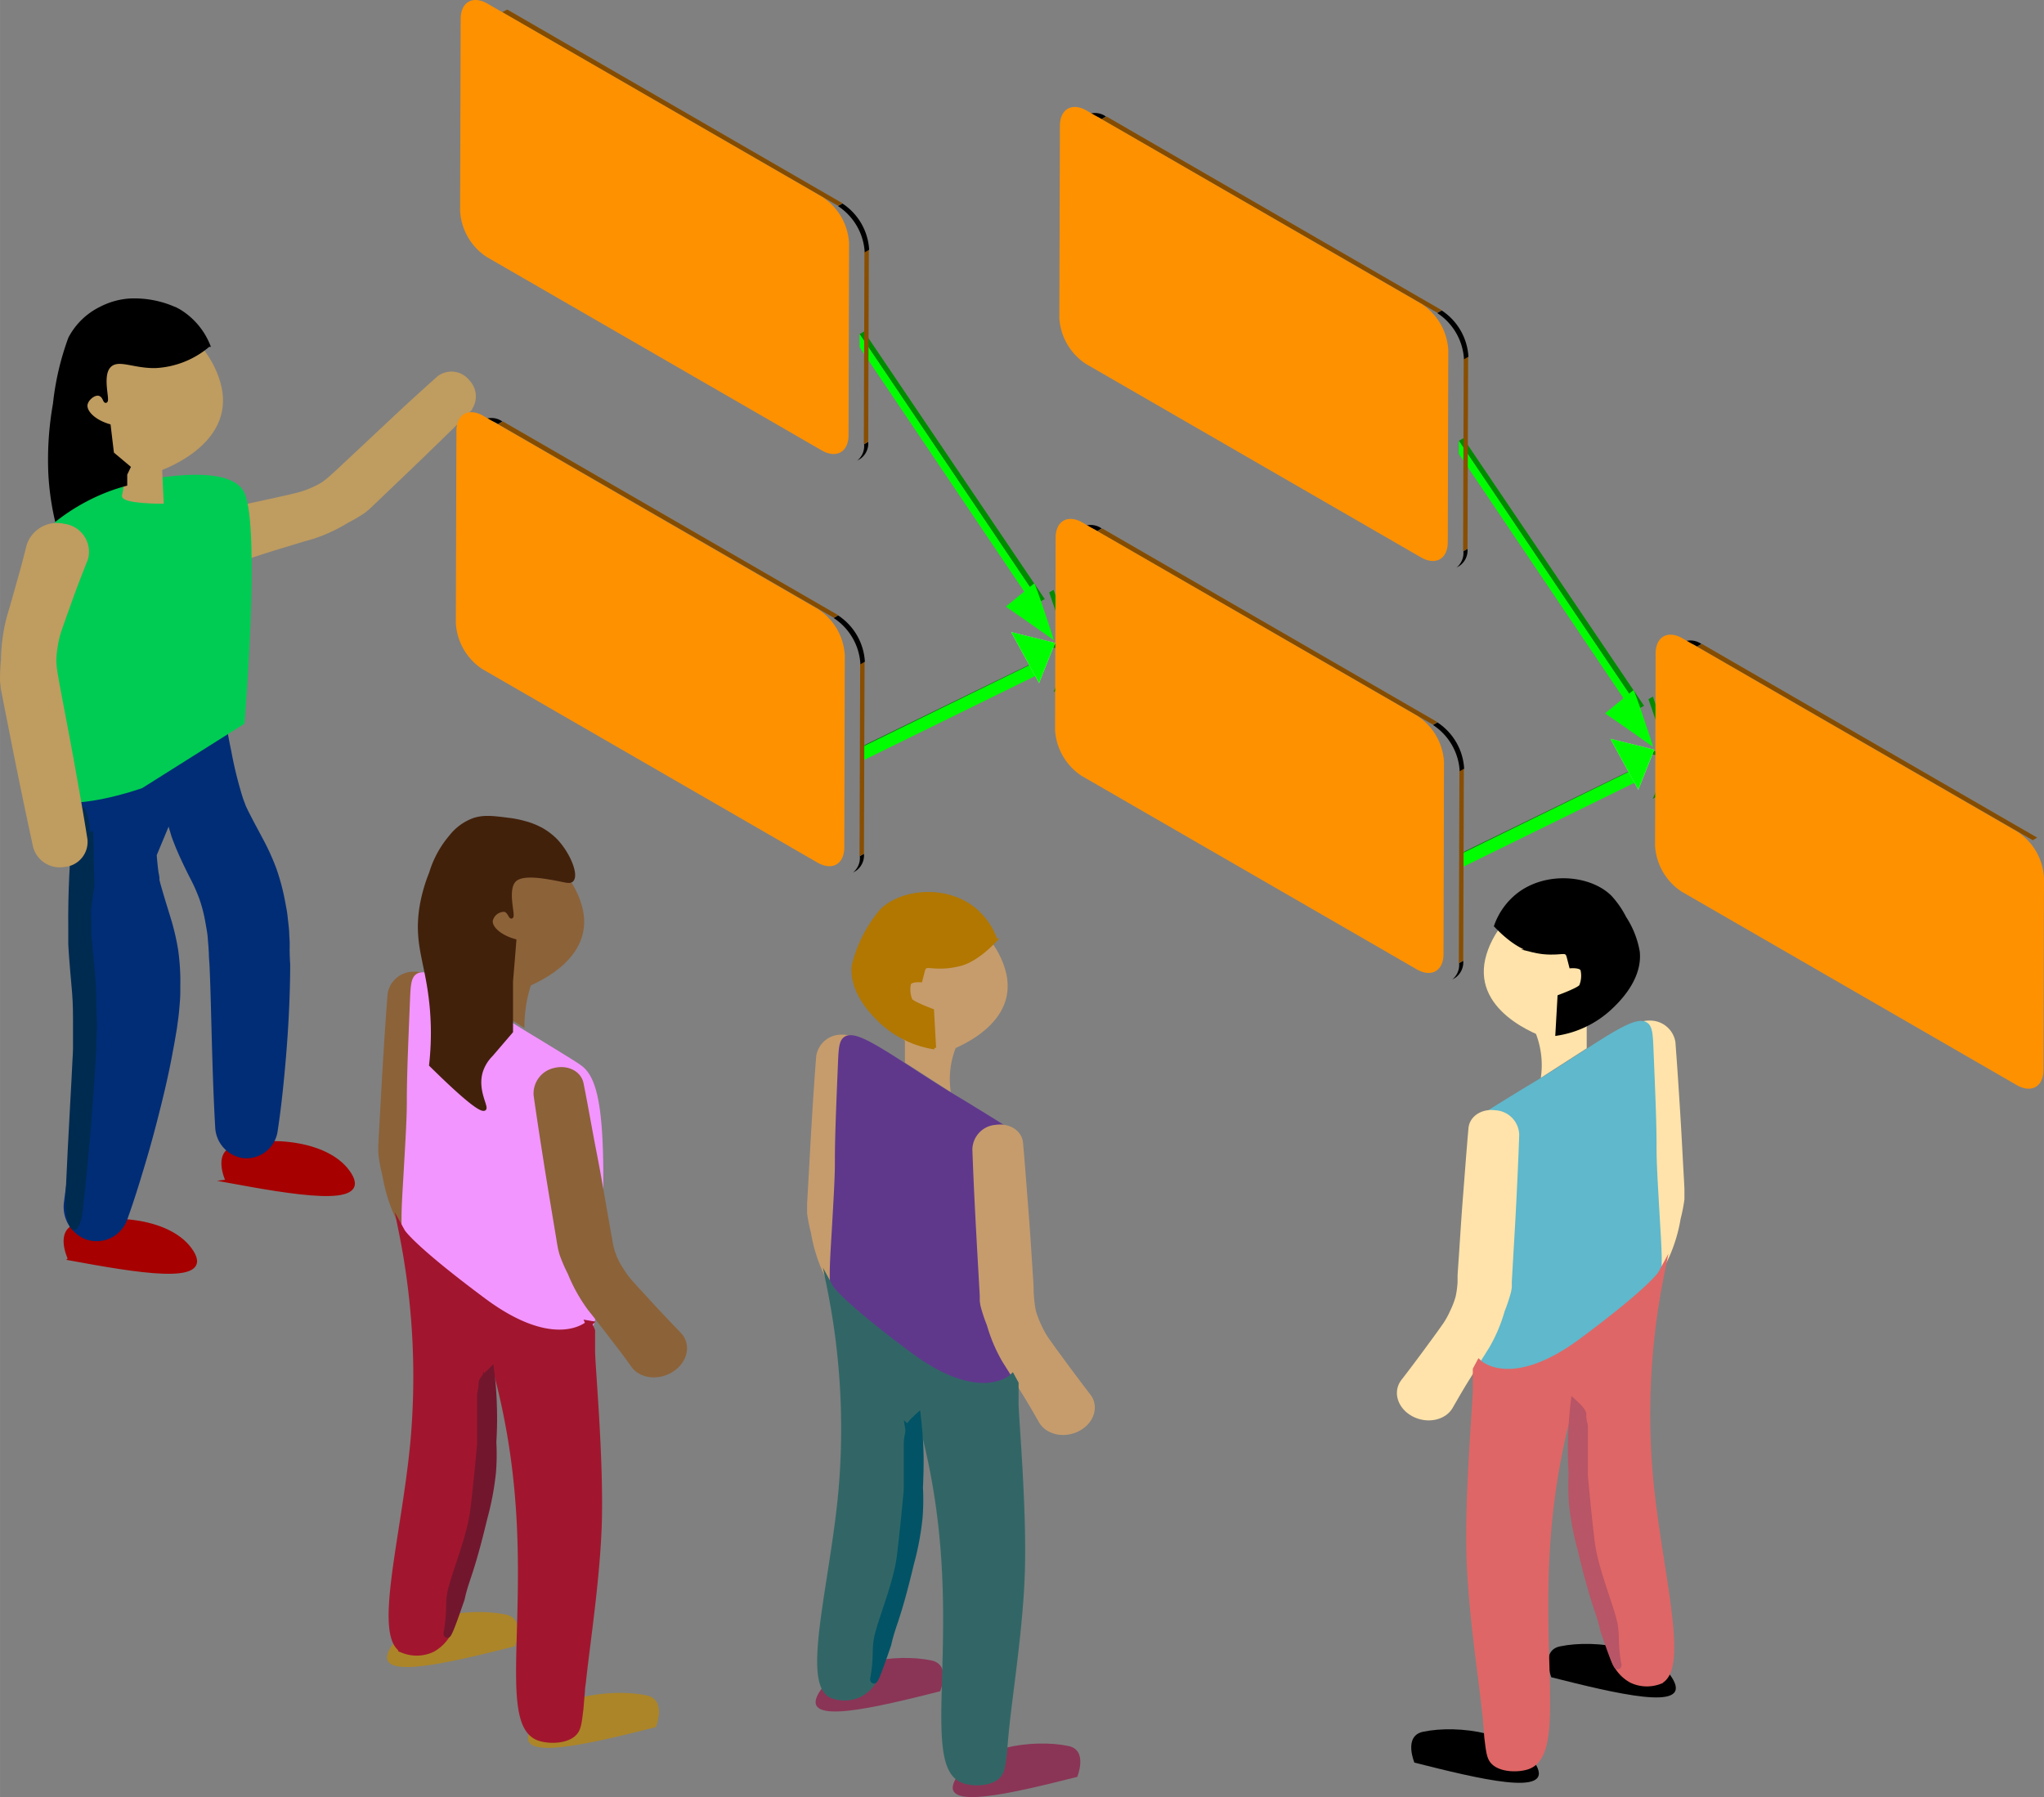 <?xml version="1.0" encoding="UTF-8"?>
<svg width="85.984mm" height="75.6mm" version="1.1" viewBox="0 0 85.983 75.601" xmlns="http://www.w3.org/2000/svg">
<rect x="0" y="0" width="85.983" height="75.601" fill="#808080" stroke="none"/>
<defs>
<clipPath id="d" transform="translate(0)">
<path class="cls-1" d="m1503.4 876.92 0.71-0.41a3 3 0 0 1 3 0.29l-0.71 0.41a3 3 0 0 0 -3 -0.29z"/>
</clipPath>
<clipPath id="e" transform="translate(0)">
<path class="cls-1" d="m1563.3 948.12-0.7 0.41a3 3 0 0 0 1.25 -2.72l0.7-0.41a3 3 0 0 1 -1.25 2.72z"/>
</clipPath>
<clipPath id="f" transform="translate(0)">
<path class="cls-1" d="m1559.7 908 0.71-0.41a9.43 9.43 0 0 1 4.24 7.34l-0.71 0.41a9.38 9.38 0 0 0 -4.24 -7.34z"/>
</clipPath>
</defs>
<path class="cls-60" d="m2.922 52.957c2.781 0.511 6.014 1.079 5.162-0.288-0.852-1.368-3.41-1.566-4.884-1.114-0.836 0.254-0.278 1.402-0.278 1.402z" fill="#a60000" stroke="#a60000" stroke-miterlimit="10" stroke-width=".132px"/>
<path class="cls-60" d="m9.558 49.687c2.783 0.511 6.017 1.079 5.165-0.288-0.852-1.368-3.41-1.564-4.884-1.114-0.836 0.246-0.28 1.402-0.28 1.402z" fill="#a60000" stroke="#a60000" stroke-miterlimit="10" stroke-width=".132px"/>
<path class="cls-61" d="m12.185 39.937v-0.312l-0.019-0.325c0-0.204-0.04-0.463-0.064-0.704-0.024-0.241-0.064-0.429-0.106-0.654a9.377 9.377 0 0 0 -0.365 -1.386 9.79 9.79 0 0 0 -0.569 -1.257c-0.185-0.352-0.352-0.654-0.511-0.966l-0.119-0.23c-0.021-0.05-0.045-0.101-0.069-0.148l-0.019-0.037-0.019-0.05-0.034-0.095c-0.024-0.064-0.05-0.124-0.074-0.198a16.682 16.682 0 0 1 -0.487 -1.966c-0.074-0.349-0.14-0.706-0.204-1.058l-0.191-1.058v-0.045a1.323 1.323 0 0 0 -2.625 0.143c-0.016 0.222-0.026 0.415-0.034 0.622-0.008 0.206 0 0.405-0.013 0.606 0 0.405 0 0.812 0.029 1.222a13.875 13.875 0 0 0 0.352 2.548c0.024 0.111 0.058 0.23 0.095 0.347l0.053 0.177 0.026 0.087 0.034 0.095 0.148 0.378 0.124 0.286c0.169 0.376 0.349 0.746 0.511 1.058a6.956 6.956 0 0 1 0.36 0.826 6.114 6.114 0 0 1 0.22 0.828c0.029 0.151 0.058 0.325 0.085 0.479 0.026 0.153 0.037 0.265 0.048 0.442l0.021 0.249 0.016 0.265c0 0.177 0.021 0.355 0.029 0.529 0.032 0.728 0.053 1.479 0.071 2.233 0.042 1.506 0.079 3.037 0.167 4.553a1.371 1.371 0 0 0 1.111 1.291 1.323 1.323 0 0 0 1.519 -1.154c0.119-0.778 0.204-1.542 0.278-2.318 0.074-0.775 0.135-1.548 0.177-2.328 0.042-0.781 0.069-1.564 0.069-2.368-0.016-0.193-0.019-0.4-0.024-0.606z" fill="#002d76" stroke-width=".265"/>
<path class="cls-61" d="m7.494 39.967a10.163 10.163 0 0 0 -0.336 -1.415c-0.122-0.402-0.233-0.749-0.333-1.103l-0.077-0.265c-0.013-0.056-0.026-0.111-0.042-0.169v-0.095l-0.016-0.106c-0.013-0.071-0.029-0.138-0.037-0.222-0.024-0.193-0.045-0.402-0.061-0.616l0.529-1.27-0.183-2.749h-0.41a1.447 1.447 0 0 0 -0.992 -1.238 1.381 1.381 0 0 0 -1.722 0.997c-0.061 0.225-0.108 0.421-0.159 0.63s-0.093 0.413-0.135 0.619c-0.077 0.418-0.153 0.836-0.209 1.262a14.729 14.729 0 0 0 -0.143 2.693c0 0.119 0.016 0.249 0.029 0.378l0.019 0.193v0.095l0.019 0.106 0.074 0.421 0.074 0.32c0.098 0.423 0.212 0.844 0.312 1.212a7.866 7.866 0 0 1 0.209 0.923 6.591 6.591 0 0 1 0.061 0.9v0.511c0 0.161-0.013 0.278-0.037 0.463l-0.029 0.265-0.034 0.265c-0.024 0.185-0.048 0.37-0.077 0.561-0.111 0.754-0.238 1.532-0.368 2.31-0.265 1.556-0.529 3.138-0.728 4.715a1.471 1.471 0 0 0 0.886 1.569 1.368 1.368 0 0 0 1.786 -0.855c0.278-0.77 0.513-1.54 0.746-2.318 0.233-0.778 0.442-1.561 0.64-2.355 0.198-0.794 0.381-1.587 0.529-2.418 0.042-0.204 0.077-0.418 0.114-0.63 0.016-0.108 0.037-0.209 0.053-0.323l0.045-0.336c0.032-0.212 0.053-0.487 0.074-0.738 0.021-0.251 0.019-0.452 0.019-0.693a9.382 9.382 0 0 0 -0.09 -1.492z" fill="#002d76" stroke-width=".265"/>
<path class="cls-62" d="m19.715 17.287c-0.638 0.638-1.286 1.267-1.934 1.894-0.648 0.627-1.302 1.246-1.953 1.871l-0.243 0.233-0.071 0.066-0.082 0.071c-0.053 0.042-0.106 0.09-0.161 0.127a7.39 7.39 0 0 1 -0.675 0.392 6.668 6.668 0 0 1 -1.423 0.661l-0.339 0.098-0.331 0.098-0.659 0.201q-0.659 0.198-1.31 0.418a1.143 1.143 0 0 1 -1.36 -0.688 0.95 0.95 0 0 1 0.529 -1.323l0.111-0.029c0.455-0.087 0.91-0.18 1.36-0.283l0.677-0.148 0.339-0.077 0.328-0.079a3.77 3.77 0 0 0 0.529 -0.18 3.717 3.717 0 0 0 0.529 -0.265 3.969 3.969 0 0 0 0.447 -0.37l0.098-0.087 0.098-0.09 0.246-0.23c0.659-0.616 1.323-1.238 1.976-1.852s1.323-1.225 1.995-1.826a0.892 0.892 0 0 1 1.254 0.148 0.91 0.91 0 0 1 0.024 1.249z" fill="#bf9c60" stroke="#bf9c60" stroke-miterlimit="10" stroke-width=".132px"/>
<path class="cls-63" d="m5.076 20.417c0.069-0.021-2.291 0.579-2.987 1.889-0.696 1.31-1.323 10.337-0.31 11.163 1.013 0.826 4.202-0.315 4.202-0.315l4.302-2.709s0.685-8.202 0-9.708c-0.685-1.506-5.207-0.32-5.207-0.32z" fill="#00cc53" stroke-width=".265"/>
<path class="cls-62" d="m5.428 18.587s-0.13 1.953-0.23 2.246c-0.101 0.294 1.619 0.294 1.619 0.294l-0.164-3.532z" fill="#bf9c60" stroke="#bf9c60" stroke-miterlimit="10" stroke-width=".132px"/>
<path class="cls-64" d="m3.867 13.787s-1.741 2.349-0.677 3.643c1.064 1.294 2.545 2.688 3.265 2.471 0.72-0.217 3.527-1.365 2.81-3.831s-3.868-4.027-5.397-2.283z" fill="#bf9c60" stroke-width=".265"/>
<path class="cls-40" d="m8.775 14.527a3.03 3.03 0 0 0 -1.252 -1.463l-0.079-0.042a4.178 4.178 0 0 0 -2.006 -0.397 3.098 3.098 0 0 0 -1.217 0.349 2.91 2.91 0 0 0 -1.286 1.259 11.541 11.541 0 0 0 -0.643 2.76 13.433 13.433 0 0 0 -0.193 2.947 11.311 11.311 0 0 0 0.265 1.902 8.443 8.443 0 0 1 1.392 -0.878 8.02 8.02 0 0 1 1.529 -0.585v-0.426l0.14-0.294-0.696-0.585c-0.048-0.389-0.093-0.781-0.14-1.169-0.64-0.188-1.013-0.579-0.974-0.878 0.034-0.243 0.349-0.497 0.558-0.439 0.209 0.058 0.217 0.307 0.278 0.294 0.119-0.029-0.225-1.058 0.138-1.463 0.362-0.405 0.995 0.016 1.947 0a3.725 3.725 0 0 0 2.238 -0.892z" stroke="#000" stroke-miterlimit="10" stroke-width=".132px"/>
<path class="cls-56" d="m4.041 41.627c-0.021-0.434-0.058-0.841-0.09-1.172s-0.064-0.622-0.09-0.913l-0.021-0.22v-0.5c0-0.161-0.013-0.333-0.016-0.511l0.146-1.058-0.05-2.275h-0.143c-0.016-0.471-0.116-0.884-0.265-1.024-0.198-0.188-0.407 0.183-0.466 0.823-0.016 0.188-0.029 0.349-0.042 0.529-0.013 0.18-0.024 0.341-0.037 0.513-0.021 0.344-0.04 0.691-0.056 1.042-0.032 0.706-0.05 1.426-0.04 2.233v0.638l0.021 0.349 0.019 0.265c0.026 0.349 0.058 0.699 0.085 1.003s0.048 0.529 0.058 0.767c0.011 0.238 0.016 0.468 0.016 0.743v1.249c0 0.153-0.013 0.304-0.021 0.463-0.029 0.627-0.064 1.27-0.101 1.913-0.069 1.288-0.14 2.598-0.196 3.905-0.024 0.548 0.071 1.095 0.238 1.296 0.167 0.201 0.41-0.079 0.484-0.706 0.074-0.627 0.138-1.275 0.201-1.918 0.064-0.643 0.119-1.294 0.172-1.95 0.053-0.656 0.103-1.323 0.146-2.003 0-0.169 0.021-0.344 0.032-0.529 0-0.09 0-0.175 0.013-0.265l0.013-0.28c0-0.175 0-0.4 0.019-0.609s0-0.376 0-0.577c-0.013-0.368-0.029-0.788-0.029-1.222z" fill="#002b50" stroke-width=".265"/>
<path class="cls-62" d="m1.461 35.637c-0.225-1.019-0.437-2.04-0.646-3.059-0.209-1.019-0.405-2.045-0.611-3.067l-0.074-0.384-0.021-0.108-0.019-0.124c0-0.079-0.021-0.161-0.024-0.238a8.133 8.133 0 0 1 0.04 -0.892 7.321 7.321 0 0 1 0.238 -1.781l0.114-0.386c0.037-0.124 0.074-0.265 0.108-0.376l0.212-0.757c0.146-0.503 0.278-1.008 0.405-1.516a1.275 1.275 0 0 1 1.513 -0.847 1.125 1.125 0 0 1 0.958 1.339 0.894 0.894 0 0 1 -0.042 0.127c-0.193 0.492-0.386 0.982-0.566 1.476l-0.265 0.738c-0.045 0.124-0.09 0.249-0.132 0.373l-0.127 0.362a3.688 3.688 0 0 0 -0.151 0.616 4.175 4.175 0 0 0 -0.069 0.683 4.345 4.345 0 0 0 0.082 0.661l0.024 0.151 0.026 0.151 0.074 0.384c0.191 1.024 0.392 2.045 0.574 3.069 0.183 1.024 0.368 2.05 0.529 3.077a0.99 0.99 0 0 1 -0.921 1.098 1.09 1.09 0 0 1 -1.23 -0.773z" fill="#bf9c60" stroke="#bf9c60" stroke-miterlimit="10" stroke-width=".132px"/>
<path d="m59.498 74.151c2.715 0.685 5.874 1.458 5.125 0.108-0.749-1.349-3.262-1.72-4.763-1.405-0.833 0.177-0.362 1.296-0.362 1.296z" stroke-width=".265"/>
<path d="m65.258 70.561c2.715 0.683 5.874 1.455 5.128 0.106-0.746-1.349-3.262-1.72-4.763-1.405-0.833 0.172-0.365 1.299-0.365 1.299z" stroke-width=".265"/>
<path class="cls-43" d="m70.478 43.831c0.074 0.974 0.138 1.947 0.198 2.91 0.061 0.963 0.108 1.947 0.164 2.91l0.018 0.362v0.445a7.144 7.144 0 0 1 -0.161 0.82 6.575 6.575 0 0 1 -0.482 1.606l-0.164 0.339-0.159 0.333-0.312 0.667c-0.209 0.442-0.407 0.889-0.603 1.339-0.235 0.529-0.945 0.794-1.587 0.561-0.643-0.233-0.974-0.844-0.741-1.379a0.736 0.736 0 0 1 0.058 -0.111c0.265-0.423 0.513-0.849 0.757-1.278l0.37-0.643 0.183-0.323 0.172-0.315a3.514 3.514 0 0 0 0.233 -0.548 3.58 3.58 0 0 0 0.161 -0.622 3.792 3.792 0 0 0 0.013 -0.622v-0.286l-0.016-0.365c-0.042-0.971-0.095-1.945-0.127-2.91s-0.074-1.945-0.095-2.91c0-0.5 0.458-0.894 1.058-0.876a1.074 1.074 0 0 1 1.061 0.894z" fill="#ffe3aa" stroke-width=".265"/>
<path class="cls-65" d="m62.398 58.811 6.99-4.037z" fill="#d0dcdc" stroke="#999" stroke-miterlimit="10" stroke-width=".265"/>
<path class="cls-65" d="m62.398 58.811 0.963 6.758z" fill="#d0dcdc" stroke="#999" stroke-miterlimit="10" stroke-width=".265"/>
<path class="cls-68" d="m66.308 44.401c-0.265 0.169-0.664 0.437-1.296 0.828-0.355 0.22-0.513 0.312-0.908 0.55-0.193 0.116-1.323 0.81-1.553 0.966-0.669 0.466-1.032 1.664-0.908 6.202 0.085 3.048 0.138 4.585 0.778 5.101 1.236 0.997 3.879 0.034 6.477-2.207a3.805 3.805 0 0 0 0.529 -0.688c0.614-1.058 0.497-2.117 0.389-3.998-0.087-1.513-0.132-2.273-0.13-2.894 0-0.968-0.042-2.024-0.13-4.135-0.026-0.632-0.045-0.953-0.265-1.103-0.413-0.286-1.27 0.27-2.985 1.379z" fill="#5fb8cc" stroke-width=".265"/>
<path class="cls-43" d="m63.908 47.731c-0.032 0.976-0.079 1.95-0.127 2.924s-0.111 1.945-0.164 2.91l-0.021 0.365v0.22a1.9 1.9 0 0 1 -0.037 0.22 7.009 7.009 0 0 1 -0.265 0.794 6.615 6.615 0 0 1 -0.656 1.542l-0.201 0.32c-0.066 0.103-0.132 0.206-0.196 0.312l-0.384 0.627c-0.265 0.418-0.505 0.839-0.751 1.265-0.291 0.505-1.027 0.675-1.64 0.378-0.614-0.296-0.876-0.947-0.582-1.453a0.873 0.873 0 0 1 0.069 -0.103c0.304-0.394 0.606-0.794 0.894-1.185l0.439-0.598 0.217-0.299 0.209-0.296a3.384 3.384 0 0 0 0.291 -0.529 3.538 3.538 0 0 0 0.23 -0.598 3.948 3.948 0 0 0 0.082 -0.616v-0.283l0.024-0.365c0.069-0.971 0.124-1.945 0.201-2.91 0.077-0.966 0.146-1.942 0.233-2.91 0.042-0.497 0.553-0.836 1.138-0.754a1.058 1.058 0 0 1 0.997 1.024z" fill="#ffe3aa" stroke-width=".265"/>
<path class="cls-43" d="m67.888 37.991s1.725 2.215 0.672 3.44-2.524 2.532-3.239 2.328c-0.714-0.204-3.498-1.286-2.789-3.612 0.709-2.326 3.837-3.794 5.355-2.156z" fill="#ffe3aa" stroke-width=".265"/>
<path class="cls-43" d="m64.588 43.431a3.733 3.733 0 0 1 0.265 1.23 3.622 3.622 0 0 1 -0.037 0.683l1.931-1.241v-1.103a5.781 5.781 0 0 1 -0.553 0.413 5.006 5.006 0 0 1 -0.505 0.294 4.381 4.381 0 0 1 -0.688 -0.138 3.969 3.969 0 0 1 -0.413 -0.138z" fill="#ffe3aa" stroke-width=".265"/>
<path class="cls-66" d="m67.158 43.281" fill="#8c6239" stroke-width=".265"/>
<path class="cls-67" d="m64.308 43.711" fill="#fff" stroke="#000" stroke-miterlimit="10" stroke-width=".132px"/>
<path class="cls-67" d="m66.928 43.431" fill="#fff" stroke="#000" stroke-miterlimit="10" stroke-width=".132px"/>
<path class="cls-69" d="m62.228 57.351s1.344 1.286 4.331-0.937c2.987-2.223 3.321-2.836 3.321-2.836a29.898 29.898 0 0 0 -0.471 8.612c0.36 3.863 1.54 7.977 0.41 8.522a1.487 1.487 0 0 1 -1.177 -0.042 1.609 1.609 0 0 1 -0.751 -0.894c-0.196-0.566-0.442-1.323-0.688-2.207-0.024-0.09-0.46-1.677-0.691-3.035a25.358 25.358 0 0 1 -0.138 -6.48 28.84 28.84 0 0 0 -1.103 4.964c-0.794 6.022 0.558 10.634-0.966 11.266-0.392 0.161-1.225 0.161-1.516-0.235-0.119-0.164-0.148-0.4-0.206-0.87-0.024-0.193-0.024-0.302-0.069-0.794 0-0.146-0.026-0.265-0.04-0.397-0.161-1.521-0.582-4.212-0.651-6.498-0.079-2.68 0.265-6.456 0.265-7.051v-0.826z" fill="#df6666" stroke="#df6666" stroke-miterlimit="10" stroke-width=".265"/>
<path class="cls-40" d="m62.918 38.951c0.193 0.204 0.905 0.934 1.617 1.058a2.987 2.987 0 0 0 0.778 0.082c0.479 0 0.587-0.111 0.661 0.175l0.103 0.402s0.426-0.034 0.476 0.138a1.13 1.13 0 0 1 -0.058 0.672c-0.087 0.138-0.91 0.439-0.91 0.439l-0.09 1.587a4.252 4.252 0 0 0 2.241 -1.082c0.302-0.283 1.296-1.225 1.177-2.381a3.799 3.799 0 0 0 -0.566 -1.434 3.868 3.868 0 0 0 -0.614 -0.884c-0.86-0.844-2.68-1.005-3.858-0.101a2.91 2.91 0 0 0 -0.958 1.328z" stroke="#000" stroke-miterlimit="10" stroke-width=".132px"/>
<path class="cls-70" d="m66.398 58.101" fill="#666" stroke="#666" stroke-miterlimit="10" stroke-width=".265"/>
<path class="cls-71" d="m66.598 59.491c0-0.106-0.217-0.331-0.265-0.37-0.048-0.04-0.074-0.074-0.127-0.122-0.05 0.423-0.09 0.881-0.108 1.371a16.155 16.155 0 0 0 0.021 1.619 9.565 9.565 0 0 0 0.013 1.246 11.758 11.758 0 0 0 0.365 1.95c0.587 2.45 0.759 2.514 0.953 3.397 0.249 0.725 0.529 1.529 0.598 1.513 0.069-0.016 0-0.146 0-0.217-0.151-0.987 0-1.156-0.214-1.873-0.249-0.863-0.741-2.093-0.873-3.08s-0.296-2.85-0.296-2.85v-1.966c0-0.085 0-0.161-0.021-0.228-0.021-0.066-0.037-0.151-0.045-0.265v-0.124z" fill="#b85566" stroke="#b85566" stroke-miterlimit="10" stroke-width=".265"/>
<path class="cls-107" d="m45.316 74.751c-2.715 0.683-5.874 1.458-5.128 0.108 0.746-1.349 3.265-1.722 4.763-1.405 0.828 0.177 0.365 1.296 0.365 1.296z" fill="#8a3556" stroke-width=".265"/>
<path class="cls-107" d="m39.548 71.151c-2.715 0.683-5.874 1.458-5.128 0.108 0.746-1.349 3.265-1.722 4.763-1.405 0.841 0.177 0.365 1.296 0.365 1.296z" fill="#8a3556" stroke-width=".265"/>
<path class="cls-108" d="m34.336 44.421c-0.077 0.974-0.14 1.947-0.198 2.91-0.058 0.963-0.108 1.945-0.164 2.91l-0.021 0.365v0.445a6.985 6.985 0 0 0 0.161 0.818 6.834 6.834 0 0 0 0.482 1.609l0.164 0.339c0.056 0.108 0.108 0.22 0.159 0.331l0.312 0.667q0.315 0.667 0.606 1.341c0.233 0.529 0.945 0.794 1.587 0.558s0.976-0.844 0.741-1.379a0.889 0.889 0 0 0 -0.058 -0.111c-0.265-0.423-0.511-0.847-0.757-1.278l-0.368-0.643c-0.064-0.106-0.124-0.214-0.183-0.32l-0.175-0.318a3.664 3.664 0 0 1 -0.233 -0.548 4.093 4.093 0 0 1 -0.161 -0.619 4.143 4.143 0 0 1 -0.013 -0.624v-0.283l0.016-0.365c0.042-0.974 0.095-1.947 0.13-2.91 0.034-0.963 0.071-1.947 0.093-2.91 0-0.503-0.458-0.894-1.058-0.878a1.058 1.058 0 0 0 -1.061 0.894z" fill="#c69c6d" stroke-width=".265"/>
<path class="cls-65" d="m42.406 59.411-6.996-4.04z" fill="#d0dcdc" stroke="#999" stroke-miterlimit="10" stroke-width=".265"/>
<path class="cls-65" d="m42.406 59.411-0.96 6.758z" fill="#d0dcdc" stroke="#999" stroke-miterlimit="10" stroke-width=".265"/>
<path class="cls-109" d="m38.498 45.001c0.265 0.172 0.667 0.437 1.296 0.828 0.357 0.22 0.513 0.312 0.908 0.55 0.193 0.119 1.323 0.81 1.556 0.966 0.667 0.466 1.029 1.667 0.905 6.205-0.082 3.048-0.138 4.583-0.778 5.098-1.236 1-3.879 0.037-6.477-2.204a3.842 3.842 0 0 1 -0.529 -0.691c-0.614-1.058-0.497-2.117-0.389-3.998 0.087-1.513 0.132-2.27 0.13-2.894 0-0.968 0.042-2.024 0.13-4.135 0.026-0.632 0.045-0.95 0.265-1.103 0.413-0.286 1.27 0.27 2.985 1.379z" fill="#5f388c" stroke-width=".265"/>
<path class="cls-108" d="m40.903 48.321c0.034 0.976 0.079 1.95 0.13 2.924 0.05 0.974 0.108 1.947 0.161 2.91l0.021 0.365v0.222c0.013 0.071 0.019 0.148 0.037 0.22a6.961 6.961 0 0 0 0.265 0.794 6.697 6.697 0 0 0 0.659 1.545l0.201 0.318c0.066 0.103 0.13 0.209 0.193 0.312l0.392 0.646c0.265 0.418 0.505 0.841 0.749 1.265 0.294 0.505 1.027 0.677 1.64 0.381 0.614-0.296 0.876-0.947 0.585-1.455-0.021-0.034-0.048-0.071-0.071-0.103-0.302-0.392-0.603-0.794-0.894-1.185l-0.447-0.609c-0.074-0.098-0.146-0.198-0.217-0.299l-0.209-0.294a3.773 3.773 0 0 1 -0.291 -0.529 3.987 3.987 0 0 1 -0.23 -0.598 4.326 4.326 0 0 1 -0.082 -0.619l-0.013-0.14v-0.143l-0.016-0.355c-0.066-0.971-0.122-1.945-0.198-2.91-0.077-0.966-0.146-1.942-0.233-2.91-0.045-0.497-0.556-0.836-1.14-0.754a1.058 1.058 0 0 0 -0.99 1.003z" fill="#c69c6d" stroke-width=".265"/>
<path class="cls-108" d="m36.918 38.591s-1.725 2.212-0.669 3.44 2.524 2.532 3.239 2.326c0.714-0.206 3.498-1.283 2.786-3.609-0.712-2.326-3.837-3.799-5.355-2.156z" fill="#c69c6d" stroke-width=".265"/>
<path class="cls-108" d="m40.223 44.031a3.646 3.646 0 0 0 -0.265 1.23 3.58 3.58 0 0 0 0.037 0.68l-1.929-1.241v-1.103a5.408 5.408 0 0 0 0.55 0.415 5.556 5.556 0 0 0 0.505 0.294 4.352 4.352 0 0 0 0.691 -0.138c0.146-0.04 0.283-0.087 0.41-0.138z" fill="#c69c6d" stroke-width=".265"/>
<path class="cls-66" d="m37.643 43.871" fill="#8c6239" stroke-width=".265"/>
<path class="cls-67" d="m40.498 44.311" fill="#fff" stroke="#000" stroke-miterlimit="10" stroke-width=".132px"/>
<path class="cls-67" d="m37.879 44.031" fill="#fff" stroke="#000" stroke-miterlimit="10" stroke-width=".132px"/>
<path class="cls-110" d="m42.575 57.941s-1.341 1.288-4.329-0.934-3.323-2.839-3.323-2.839a30.028 30.028 0 0 1 0.474 8.615c-0.36 3.863-1.542 7.977-0.413 8.52a1.482 1.482 0 0 0 1.18 -0.042 1.603 1.603 0 0 0 0.749 -0.894c0.198-0.564 0.445-1.323 0.691-2.207 0.024-0.087 0.458-1.675 0.688-3.032a25.135 25.135 0 0 0 0.138 -6.482 28.84 28.84 0 0 1 1.103 4.961c0.794 6.022-0.556 10.636 0.966 11.266 0.394 0.164 1.225 0.161 1.516-0.233 0.122-0.164 0.151-0.4 0.209-0.873 0.021-0.193 0.021-0.302 0.069-0.794 0.013-0.143 0.024-0.265 0.04-0.397 0.159-1.521 0.582-4.212 0.648-6.498 0.079-2.678-0.265-6.453-0.265-7.048v-0.828z" fill="#326666" stroke="#326666" stroke-miterlimit="10" stroke-width=".265"/>
<path class="cls-111" d="m41.89 39.541c-0.193 0.206-0.902 0.934-1.614 1.058a3.008 3.008 0 0 1 -0.781 0.082c-0.479 0-0.587-0.114-0.659 0.175l-0.103 0.402s-0.429-0.034-0.479 0.135a1.13 1.13 0 0 0 0.061 0.672c0.085 0.138 0.91 0.442 0.91 0.442l0.087 1.574a4.233 4.233 0 0 1 -2.241 -1.079c-0.299-0.286-1.296-1.228-1.177-2.381a5.678 5.678 0 0 1 1.18 -2.318c0.86-0.847 2.683-1.008 3.86-0.101a2.91 2.91 0 0 1 0.955 1.339z" fill="#b17700" stroke="#b17700" stroke-miterlimit="10" stroke-width=".132px"/>
<path class="cls-70" d="m38.408 58.701" fill="#666" stroke="#666" stroke-miterlimit="10" stroke-width=".265"/>
<path class="cls-112" d="m38.212 60.091c0-0.108 0.217-0.333 0.265-0.37 0.048-0.037 0.074-0.077 0.127-0.124 0.05 0.423 0.09 0.884 0.108 1.373 0.021 0.582 0 1.125-0.019 1.619a9.652 9.652 0 0 1 -0.016 1.246 11.806 11.806 0 0 1 -0.365 1.95c-0.585 2.45-0.759 2.514-0.953 3.395-0.249 0.725-0.529 1.532-0.595 1.513-0.066-0.018 0-0.146 0-0.217 0.151-0.984 0-1.154 0.214-1.873 0.249-0.863 0.743-2.093 0.873-3.08 0.13-0.987 0.299-2.847 0.299-2.847v-1.966c0-0.085 0.013-0.161 0.021-0.228 0.008-0.066 0.037-0.153 0.045-0.265a0.482 0.482 0 0 0 0 -0.066 0.368 0.368 0 0 0 -0.005 -0.061z" fill="#025366" stroke="#025366" stroke-miterlimit="10" stroke-width=".265"/>
<path class="cls-113" d="m27.589 72.657c-2.789 0.704-6.032 1.498-5.265 0.111 0.767-1.386 3.352-1.767 4.882-1.442 0.852 0.183 0.384 1.331 0.384 1.331z" fill="#ac8528" stroke-width=".265"/>
<path class="cls-113" d="m21.657 69.257c-2.786 0.701-6.032 1.498-5.263 0.111 0.77-1.386 3.35-1.767 4.882-1.445 0.865 0.185 0.381 1.333 0.381 1.333z" fill="#ac8528" stroke-width=".265"/>
<path class="cls-66" d="m16.305 41.807c-0.079 1-0.143 1.998-0.204 2.998s-0.111 1.998-0.169 2.998l-0.019 0.376v0.228a2.188 2.188 0 0 0 0.013 0.228 7.408 7.408 0 0 0 0.164 0.841 6.945 6.945 0 0 0 0.495 1.651l0.169 0.347c0.056 0.114 0.111 0.228 0.161 0.341l0.323 0.685c0.214 0.455 0.418 0.915 0.619 1.376 0.241 0.55 0.971 0.794 1.633 0.574 0.661-0.22 1-0.865 0.762-1.415-0.019-0.037-0.04-0.079-0.061-0.114-0.265-0.434-0.529-0.87-0.778-1.323l-0.378-0.659c-0.064-0.111-0.127-0.222-0.188-0.333l-0.177-0.323a3.503 3.503 0 0 1 -0.241 -0.564 3.667 3.667 0 0 1 -0.164 -0.635 4.019 4.019 0 0 1 -0.013 -0.64v-0.294l0.016-0.373c0.042-1 0.098-2 0.132-2.998 0.034-0.997 0.074-2 0.095-2.998 0-0.513-0.471-0.918-1.077-0.902a1.101 1.101 0 0 0 -1.114 0.929z" fill="#8c6239" stroke-width=".265"/>
<path class="cls-65" d="m24.591 57.197-7.183-4.149z" fill="#d0dcdc" stroke="#999" stroke-miterlimit="10" stroke-width=".265"/>
<path class="cls-114" d="m20.58 42.397c0.265 0.175 0.683 0.447 1.323 0.849 0.365 0.225 0.529 0.32 0.931 0.566 0.198 0.122 1.368 0.831 1.587 0.99 0.688 0.479 1.058 1.712 0.934 6.371-0.087 3.133-0.143 4.707-0.794 5.239-1.27 1.024-3.985 0.037-6.654-2.265a4.088 4.088 0 0 1 -0.529 -0.709c-0.63-1.079-0.511-2.164-0.4-4.104 0.09-1.556 0.135-2.334 0.135-2.974 0-0.995 0.042-2.08 0.132-4.247 0.026-0.651 0.045-0.976 0.265-1.132 0.426-0.294 1.307 0.275 3.069 1.415z" fill="#f395ff" stroke-width=".265"/>
<path class="cls-66" d="m22.443 46.057c0.14 0.992 0.294 1.982 0.45 2.971 0.156 0.99 0.325 1.976 0.487 2.963l0.061 0.37 0.019 0.106 0.024 0.116c0.021 0.074 0.037 0.151 0.061 0.22a6.892 6.892 0 0 0 0.344 0.794 6.993 6.993 0 0 0 0.841 1.506l0.241 0.302 0.233 0.299 0.46 0.598c0.31 0.397 0.609 0.794 0.905 1.209 0.352 0.484 1.122 0.577 1.717 0.209 0.595-0.368 0.794-1.058 0.437-1.548a1.003 1.003 0 0 0 -0.082 -0.098q-0.529-0.55-1.058-1.114l-0.513-0.561c-0.085-0.093-0.172-0.188-0.265-0.283l-0.246-0.278a3.892 3.892 0 0 1 -0.355 -0.497 2.768 2.768 0 0 1 -0.45 -1.206l-0.029-0.143-0.026-0.146-0.066-0.37c-0.175-0.984-0.336-1.971-0.529-2.953-0.193-0.982-0.36-1.968-0.556-2.947-0.101-0.505-0.656-0.794-1.246-0.646a1.101 1.101 0 0 0 -0.857 1.127z" fill="#8c6239" stroke-width=".265"/>
<path class="cls-66" d="m18.958 35.827s-1.773 2.273-0.691 3.527c1.082 1.254 2.593 2.601 3.326 2.381 0.733-0.22 3.593-1.323 2.863-3.704s-3.94-3.903-5.498-2.204z" fill="#8c6239" stroke-width=".265"/>
<path class="cls-66" d="m22.35 41.397a5.62 5.62 0 0 0 -0.265 1.265 4.979 4.979 0 0 0 -0.024 0.582l-1.828-1.138c-0.048-0.283-0.093-0.566-0.14-0.849a2.76 2.76 0 0 0 1.132 0.423 4.638 4.638 0 0 0 0.709 -0.14c0.146-0.045 0.286-0.093 0.415-0.143z" fill="#8c6239" stroke-width=".265"/>
<path class="cls-67" d="m19.943 41.397" fill="#fff" stroke="#000" stroke-miterlimit="10" stroke-width=".132px"/>
<path class="cls-53" d="m23.356 35.317a2.81 2.81 0 0 0 -0.566 -0.426 3.175 3.175 0 0 0 -0.709 -0.283 4.347 4.347 0 0 0 -0.709 -0.14c-0.603-0.077-1.003-0.127-1.415 0a2.175 2.175 0 0 0 -0.99 0.706 4.265 4.265 0 0 0 -0.852 1.558 6.668 6.668 0 0 0 -0.423 1.558c-0.191 1.453 0.233 2.138 0.423 3.823a11.935 11.935 0 0 1 0 2.691c1.611 1.587 2.148 1.939 2.268 1.852 0.119-0.087-0.368-0.773-0.143-1.558a1.714 1.714 0 0 1 0.426 -0.709l0.849-0.99v-2.117c0.048-0.572 0.095-1.14 0.14-1.712-0.651-0.183-1.032-0.558-0.99-0.849a0.556 0.556 0 0 1 0.566 -0.426c0.18 0.05 0.225 0.296 0.283 0.283 0.13-0.026-0.265-1.146 0.14-1.545 0.347-0.333 1.349-0.124 1.984 0 0.209 0.042 0.341 0.077 0.423 0 0.228-0.241-0.159-1.167-0.706-1.717z" fill="#42210b" stroke="#42210b" stroke-miterlimit="10" stroke-width=".132px"/>
<path class="cls-115" d="m24.769 55.687s-1.381 1.323-4.448-0.96c-3.067-2.283-3.413-2.91-3.413-2.91a30.75 30.75 0 0 1 0.487 8.845c-0.37 3.969-1.587 8.202-0.423 8.752a1.529 1.529 0 0 0 1.209 -0.042 1.654 1.654 0 0 0 0.773 -0.921c0.201-0.579 0.455-1.349 0.706-2.265 0.026-0.09 0.471-1.722 0.709-3.117a25.884 25.884 0 0 0 0.14 -6.654 29.353 29.353 0 0 1 1.132 5.098c0.812 6.183-0.572 10.922 0.992 11.568 0.405 0.167 1.259 0.167 1.558-0.241 0.124-0.167 0.153-0.41 0.212-0.894 0.024-0.198 0.024-0.31 0.071-0.794 0-0.148 0.026-0.265 0.042-0.407 0.164-1.561 0.595-4.326 0.667-6.673 0.079-2.752-0.283-6.615-0.283-7.239v-0.852c-0.045-0.108-0.09-0.201-0.132-0.294z" fill="#a1162e" stroke="#a1162e" stroke-miterlimit="10" stroke-width=".265"/>
<path class="cls-116" d="m20.268 58.167c0-0.108 0.217-0.333 0.265-0.373l0.124-0.122c0.053 0.423 0.093 0.881 0.108 1.371a15.481 15.481 0 0 1 -0.019 1.622 9.525 9.525 0 0 1 -0.013 1.244 11.771 11.771 0 0 1 -0.365 1.953c-0.587 2.45-0.762 2.514-0.953 3.395-0.249 0.725-0.529 1.532-0.598 1.513s0-0.146 0-0.217c0.151-0.987 0-1.154 0.214-1.873 0.249-0.863 0.741-2.093 0.873-3.08 0.132-0.987 0.296-2.847 0.296-2.847v-1.968c0-0.087 0-0.161 0.021-0.23a2.413 2.413 0 0 0 0.042 -0.265v-0.066z" fill="#72162e" stroke="#72162e" stroke-miterlimit="10" stroke-width=".265"/>
<polygon class="cls-177" transform="matrix(.265 0 0 .265 -353.02 -209.75)" points="1496.8 896.49 1497.7 898.23 1469.3 912.16 1469 911.57 1469 910.09" fill="#00fe00" style="isolation:isolate"/>
<polygon class="cls-178" transform="matrix(.265 0 0 .265 -353.02 -209.75)" points="1496.8 896.49 1469 910.09 1469.6 909.68 1497.5 896.08" fill="#008000" style="isolation:isolate"/>
<polygon class="cls-185" transform="matrix(.265 0 0 .265 -353.02 -209.75)" points="1502 894.97 1495 893.25 1495.7 892.84 1502.7 894.56" fill="#008100" style="isolation:isolate"/>
<polygon class="cls-175" transform="matrix(.265 0 0 .265 -353.02 -209.75)" points="1499.4 901.37 1502 894.97 1502.7 894.56 1500.1 900.96" fill="#008500" style="isolation:isolate"/>
<polygon class="cls-203" transform="matrix(.265 0 0 .265 -353.02 -209.75)" points="1497.2 887.03 1468.6 844.55 1469.3 844.14 1498 886.62" fill="#008a00" style="isolation:isolate"/>
<polygon class="cls-177" transform="matrix(.265 0 0 .265 -353.02 -209.75)" points="1468.6 846.62 1468.6 844.55 1497.2 887.03 1496.4 887.89" fill="#00fe00" style="isolation:isolate"/>
<polygon class="cls-179" transform="matrix(.265 0 0 .265 -353.02 -209.75)" points="1501.8 894.54 1498.7 885.56 1499.4 885.15 1502.5 894.13" fill="#008b00" style="isolation:isolate"/>
<g class="cls-3" transform="matrix(.265 0 0 .265 -378.25 -214.62)" style="isolation:isolate">
<g class="cls-208" clip-path="url(#d)">
<g class="cls-3">
<path class="cls-169" d="m1503.4 876.92 0.71-0.41a3 3 0 0 1 3 0.29l-0.71 0.41a3 3 0 0 0 -3 -0.29"/>
</g>
</g>
</g>
<g class="cls-3" transform="matrix(.265 0 0 .265 -378.25 -214.62)" style="isolation:isolate">
<g class="cls-209" clip-path="url(#e)">
<g class="cls-3">
<path class="cls-169" d="m1563.8 945.81 0.7-0.41a3 3 0 0 1 -1.25 2.72l-0.7 0.41a3 3 0 0 0 1.25 -2.72"/>
</g>
</g>
</g>
<polygon class="cls-200" transform="matrix(.265 0 0 .265 -378.25 -214.62)" points="1564.5 945.39 1563.8 945.8 1563.9 915.29 1564.6 914.88" fill="#894e00" style="isolation:isolate"/>
<polygon class="cls-201" transform="matrix(.265 0 0 .265 -378.25 -214.62)" points="1560.4 907.54 1559.7 907.95 1506.4 877.21 1507.2 876.8" fill="#844c00" style="isolation:isolate"/>
<path class="cls-172" d="m34.415 25.627a2.482 2.482 0 0 1 1.122 1.942l-0.021 8.075c0 0.712-0.511 1-1.13 0.643l-14.086-8.133a2.484 2.484 0 0 1 -1.125 -1.945l0.024-8.072c0-0.712 0.511-1 1.13-0.643z" fill="#fe9100" stroke-width=".265" style="isolation:isolate"/>
<g class="cls-3" transform="matrix(.265 0 0 .265 -378.25 -214.62)" style="isolation:isolate">
<g class="cls-210" clip-path="url(#f)">
<g class="cls-3">
<path class="cls-169" d="m1559.7 908 0.71-0.41a9.43 9.43 0 0 1 4.24 7.34l-0.71 0.41a9.38 9.38 0 0 0 -4.24 -7.34"/>
</g>
</g>
</g>
<g class="cls-3" transform="matrix(.265 0 0 .265 -378.07 -231.95)" style="isolation:isolate">
<g class="cls-209" clip-path="url(#e)">
<g class="cls-3">
<path class="cls-169" d="m1563.8 945.81 0.7-0.41a3 3 0 0 1 -1.25 2.72l-0.7 0.41a3 3 0 0 0 1.25 -2.72"/>
</g>
</g>
</g>
<polygon class="cls-200" transform="matrix(.265 0 0 .265 -378.07 -231.95)" points="1564.5 945.39 1563.8 945.8 1563.9 915.29 1564.6 914.88" fill="#894e00" style="isolation:isolate"/>
<polygon class="cls-201" transform="matrix(.265 0 0 .265 -378.07 -231.95)" points="1560.4 907.54 1559.7 907.95 1506.4 877.21 1507.2 876.8" fill="#844c00" style="isolation:isolate"/>
<path class="cls-172" d="m34.594 8.287a2.482 2.482 0 0 1 1.122 1.942l-0.021 8.075c0 0.712-0.511 1-1.13 0.643l-14.086-8.133a2.484 2.484 0 0 1 -1.125 -1.945l0.024-8.072c0-0.712 0.511-1 1.13-0.643z" fill="#fe9100" stroke-width=".265" style="isolation:isolate"/>
<g class="cls-3" transform="matrix(.265 0 0 .265 -378.07 -231.95)" style="isolation:isolate">
<g class="cls-210" clip-path="url(#f)">
<g class="cls-3">
<path class="cls-169" d="m1559.7 908 0.71-0.41a9.43 9.43 0 0 1 4.24 7.34l-0.71 0.41a9.38 9.38 0 0 0 -4.24 -7.34"/>
</g>
</g>
</g>
<path d="m44.384 27.047-0.675 1.693-1.175-2.148z" fill="#9f9" stroke-width=".265"/>
<path d="m43.356 28.087c-0.622-1.138-0.708-1.296-0.763-1.395-0.029-0.053-0.053-0.097-0.052-0.098 0 0 0.414 0.101 0.92 0.225 0.86 0.212 0.919 0.227 0.917 0.234-3e-3 7e-3 -0.666 1.675-0.668 1.678 0 0-0.16-0.289-0.354-0.644z" fill="#00fe00" stroke-width=".004"/>
<path d="m43.503 24.547c0.049-0.037 0.83 2.373 0.828 2.381-3e-3 7e-3 -1.177-0.835-2.021-1.406 0 0 1.031-0.852 1.193-0.975z" fill="#00fe00" stroke-width=".004"/>
<polygon class="cls-177" transform="matrix(.265 0 0 .265 -327.81 -205.26)" points="1469 911.57 1469 910.09 1496.8 896.49 1497.7 898.23 1469.3 912.16" fill="#00fe00" style="isolation:isolate"/>
<polygon class="cls-178" transform="matrix(.265 0 0 .265 -327.81 -205.26)" points="1496.8 896.49 1469 910.09 1469.6 909.68 1497.5 896.08" fill="#008000" style="isolation:isolate"/>
<polygon class="cls-185" transform="matrix(.265 0 0 .265 -327.81 -205.26)" points="1502 894.97 1495 893.25 1495.7 892.84 1502.7 894.56" fill="#008100" style="isolation:isolate"/>
<polygon class="cls-175" transform="matrix(.265 0 0 .265 -327.81 -205.26)" points="1499.4 901.37 1502 894.97 1502.7 894.56 1500.1 900.96" fill="#008500" style="isolation:isolate"/>
<polygon class="cls-203" transform="matrix(.265 0 0 .265 -327.81 -205.26)" points="1497.2 887.03 1468.6 844.55 1469.3 844.14 1498 886.62" fill="#008a00" style="isolation:isolate"/>
<polygon class="cls-177" transform="matrix(.265 0 0 .265 -327.81 -205.26)" points="1468.6 846.62 1468.6 844.55 1497.2 887.03 1496.4 887.89" fill="#00fe00" style="isolation:isolate"/>
<polygon class="cls-179" transform="matrix(.265 0 0 .265 -327.81 -205.26)" points="1501.8 894.54 1498.7 885.56 1499.4 885.15 1502.5 894.13" fill="#008b00" style="isolation:isolate"/>
<g class="cls-3" transform="matrix(.265 0 0 .265 -327.81 -205.26)" style="isolation:isolate">
<g class="cls-208" clip-path="url(#d)">
<g class="cls-3">
<path class="cls-169" d="m1503.4 876.92 0.71-0.41a3 3 0 0 1 3 0.29l-0.71 0.41a3 3 0 0 0 -3 -0.29"/>
</g>
</g>
</g>
<polygon class="cls-201" transform="matrix(.265 0 0 .265 -327.81 -205.26)" points="1559.7 907.95 1506.4 877.21 1507.2 876.8 1560.4 907.54" fill="#844c00" style="isolation:isolate"/>
<path class="cls-172" d="m84.862 34.987a2.482 2.482 0 0 1 1.122 1.942l-0.021 8.075c0 0.712-0.511 1-1.13 0.643l-14.086-8.133a2.484 2.484 0 0 1 -1.125 -1.945l0.024-8.072c0-0.712 0.511-1 1.13-0.643z" fill="#fe9100" stroke-width=".265" style="isolation:isolate"/>
<g class="cls-3" transform="matrix(.265 0 0 .265 -353.04 -210.12)" style="isolation:isolate">
<g class="cls-208" clip-path="url(#d)">
<g class="cls-3">
<path class="cls-169" d="m1503.4 876.92 0.71-0.41a3 3 0 0 1 3 0.29l-0.71 0.41a3 3 0 0 0 -3 -0.29"/>
</g>
</g>
</g>
<g class="cls-3" transform="matrix(.265 0 0 .265 -353.04 -210.12)" style="isolation:isolate">
<g class="cls-209" clip-path="url(#e)">
<g class="cls-3">
<path class="cls-169" d="m1563.8 945.81 0.7-0.41a3 3 0 0 1 -1.25 2.72l-0.7 0.41a3 3 0 0 0 1.25 -2.72"/>
</g>
</g>
</g>
<polygon class="cls-200" transform="matrix(.265 0 0 .265 -353.04 -210.12)" points="1564.5 945.39 1563.8 945.8 1563.9 915.29 1564.6 914.88" fill="#894e00" style="isolation:isolate"/>
<polygon class="cls-201" transform="matrix(.265 0 0 .265 -353.04 -210.12)" points="1560.4 907.54 1559.7 907.95 1506.4 877.21 1507.2 876.8" fill="#844c00" style="isolation:isolate"/>
<path class="cls-172" d="m59.622 30.117a2.482 2.482 0 0 1 1.122 1.942l-0.021 8.075c0 0.712-0.511 1-1.13 0.643l-14.086-8.133a2.484 2.484 0 0 1 -1.125 -1.945l0.024-8.072c0-0.712 0.511-1 1.13-0.643z" fill="#fe9100" stroke-width=".265" style="isolation:isolate"/>
<g class="cls-3" transform="matrix(.265 0 0 .265 -353.04 -210.12)" style="isolation:isolate">
<g class="cls-210" clip-path="url(#f)">
<g class="cls-3">
<path class="cls-169" d="m1559.7 908 0.71-0.41a9.43 9.43 0 0 1 4.24 7.34l-0.71 0.41a9.38 9.38 0 0 0 -4.24 -7.34"/>
</g>
</g>
</g>
<g class="cls-3" transform="matrix(.265 0 0 .265 -352.86 -227.45)" style="isolation:isolate">
<g class="cls-208" clip-path="url(#d)">
<g class="cls-3">
<path class="cls-169" d="m1503.4 876.92 0.71-0.41a3 3 0 0 1 3 0.29l-0.71 0.41a3 3 0 0 0 -3 -0.29"/>
</g>
</g>
</g>
<g class="cls-3" transform="matrix(.265 0 0 .265 -352.86 -227.45)" style="isolation:isolate">
<g class="cls-209" clip-path="url(#e)">
<g class="cls-3">
<path class="cls-169" d="m1563.8 945.81 0.7-0.41a3 3 0 0 1 -1.25 2.72l-0.7 0.41a3 3 0 0 0 1.25 -2.72"/>
</g>
</g>
</g>
<polygon class="cls-200" transform="matrix(.265 0 0 .265 -352.86 -227.45)" points="1564.5 945.39 1563.8 945.8 1563.9 915.29 1564.6 914.88" fill="#894e00" style="isolation:isolate"/>
<polygon class="cls-201" transform="matrix(.265 0 0 .265 -352.86 -227.45)" points="1560.4 907.54 1559.7 907.95 1506.4 877.21 1507.2 876.8" fill="#844c00" style="isolation:isolate"/>
<path class="cls-172" d="m59.802 12.787a2.482 2.482 0 0 1 1.122 1.942l-0.021 8.075c0 0.712-0.511 1-1.13 0.643l-14.086-8.133a2.484 2.484 0 0 1 -1.125 -1.945l0.024-8.072c0-0.712 0.511-1 1.13-0.643z" fill="#fe9100" stroke-width=".265" style="isolation:isolate"/>
<g class="cls-3" transform="matrix(.265 0 0 .265 -352.86 -227.45)" style="isolation:isolate">
<g class="cls-210" clip-path="url(#f)">
<g class="cls-3">
<path class="cls-169" d="m1559.7 908 0.71-0.41a9.43 9.43 0 0 1 4.24 7.34l-0.71 0.41a9.38 9.38 0 0 0 -4.24 -7.34"/>
</g>
</g>
</g>
<path d="m69.592 31.537-0.675 1.693-1.175-2.148z" fill="#9f9" stroke-width=".265"/>
<path d="m68.562 32.577c-0.622-1.138-0.708-1.296-0.763-1.395-0.029-0.053-0.053-0.097-0.052-0.098 0 0 0.414 0.101 0.92 0.225 0.86 0.212 0.919 0.227 0.917 0.234-3e-3 7e-3 -0.666 1.675-0.668 1.678 0 0-0.16-0.289-0.354-0.644z" fill="#00fe00" stroke-width=".004"/>
<path d="m68.712 29.037c0.049-0.037 0.83 2.373 0.828 2.381-3e-3 7e-3 -1.177-0.835-2.021-1.406 0 0 1.031-0.852 1.193-0.975z" fill="#00fe00" stroke-width=".004"/>
</svg>
